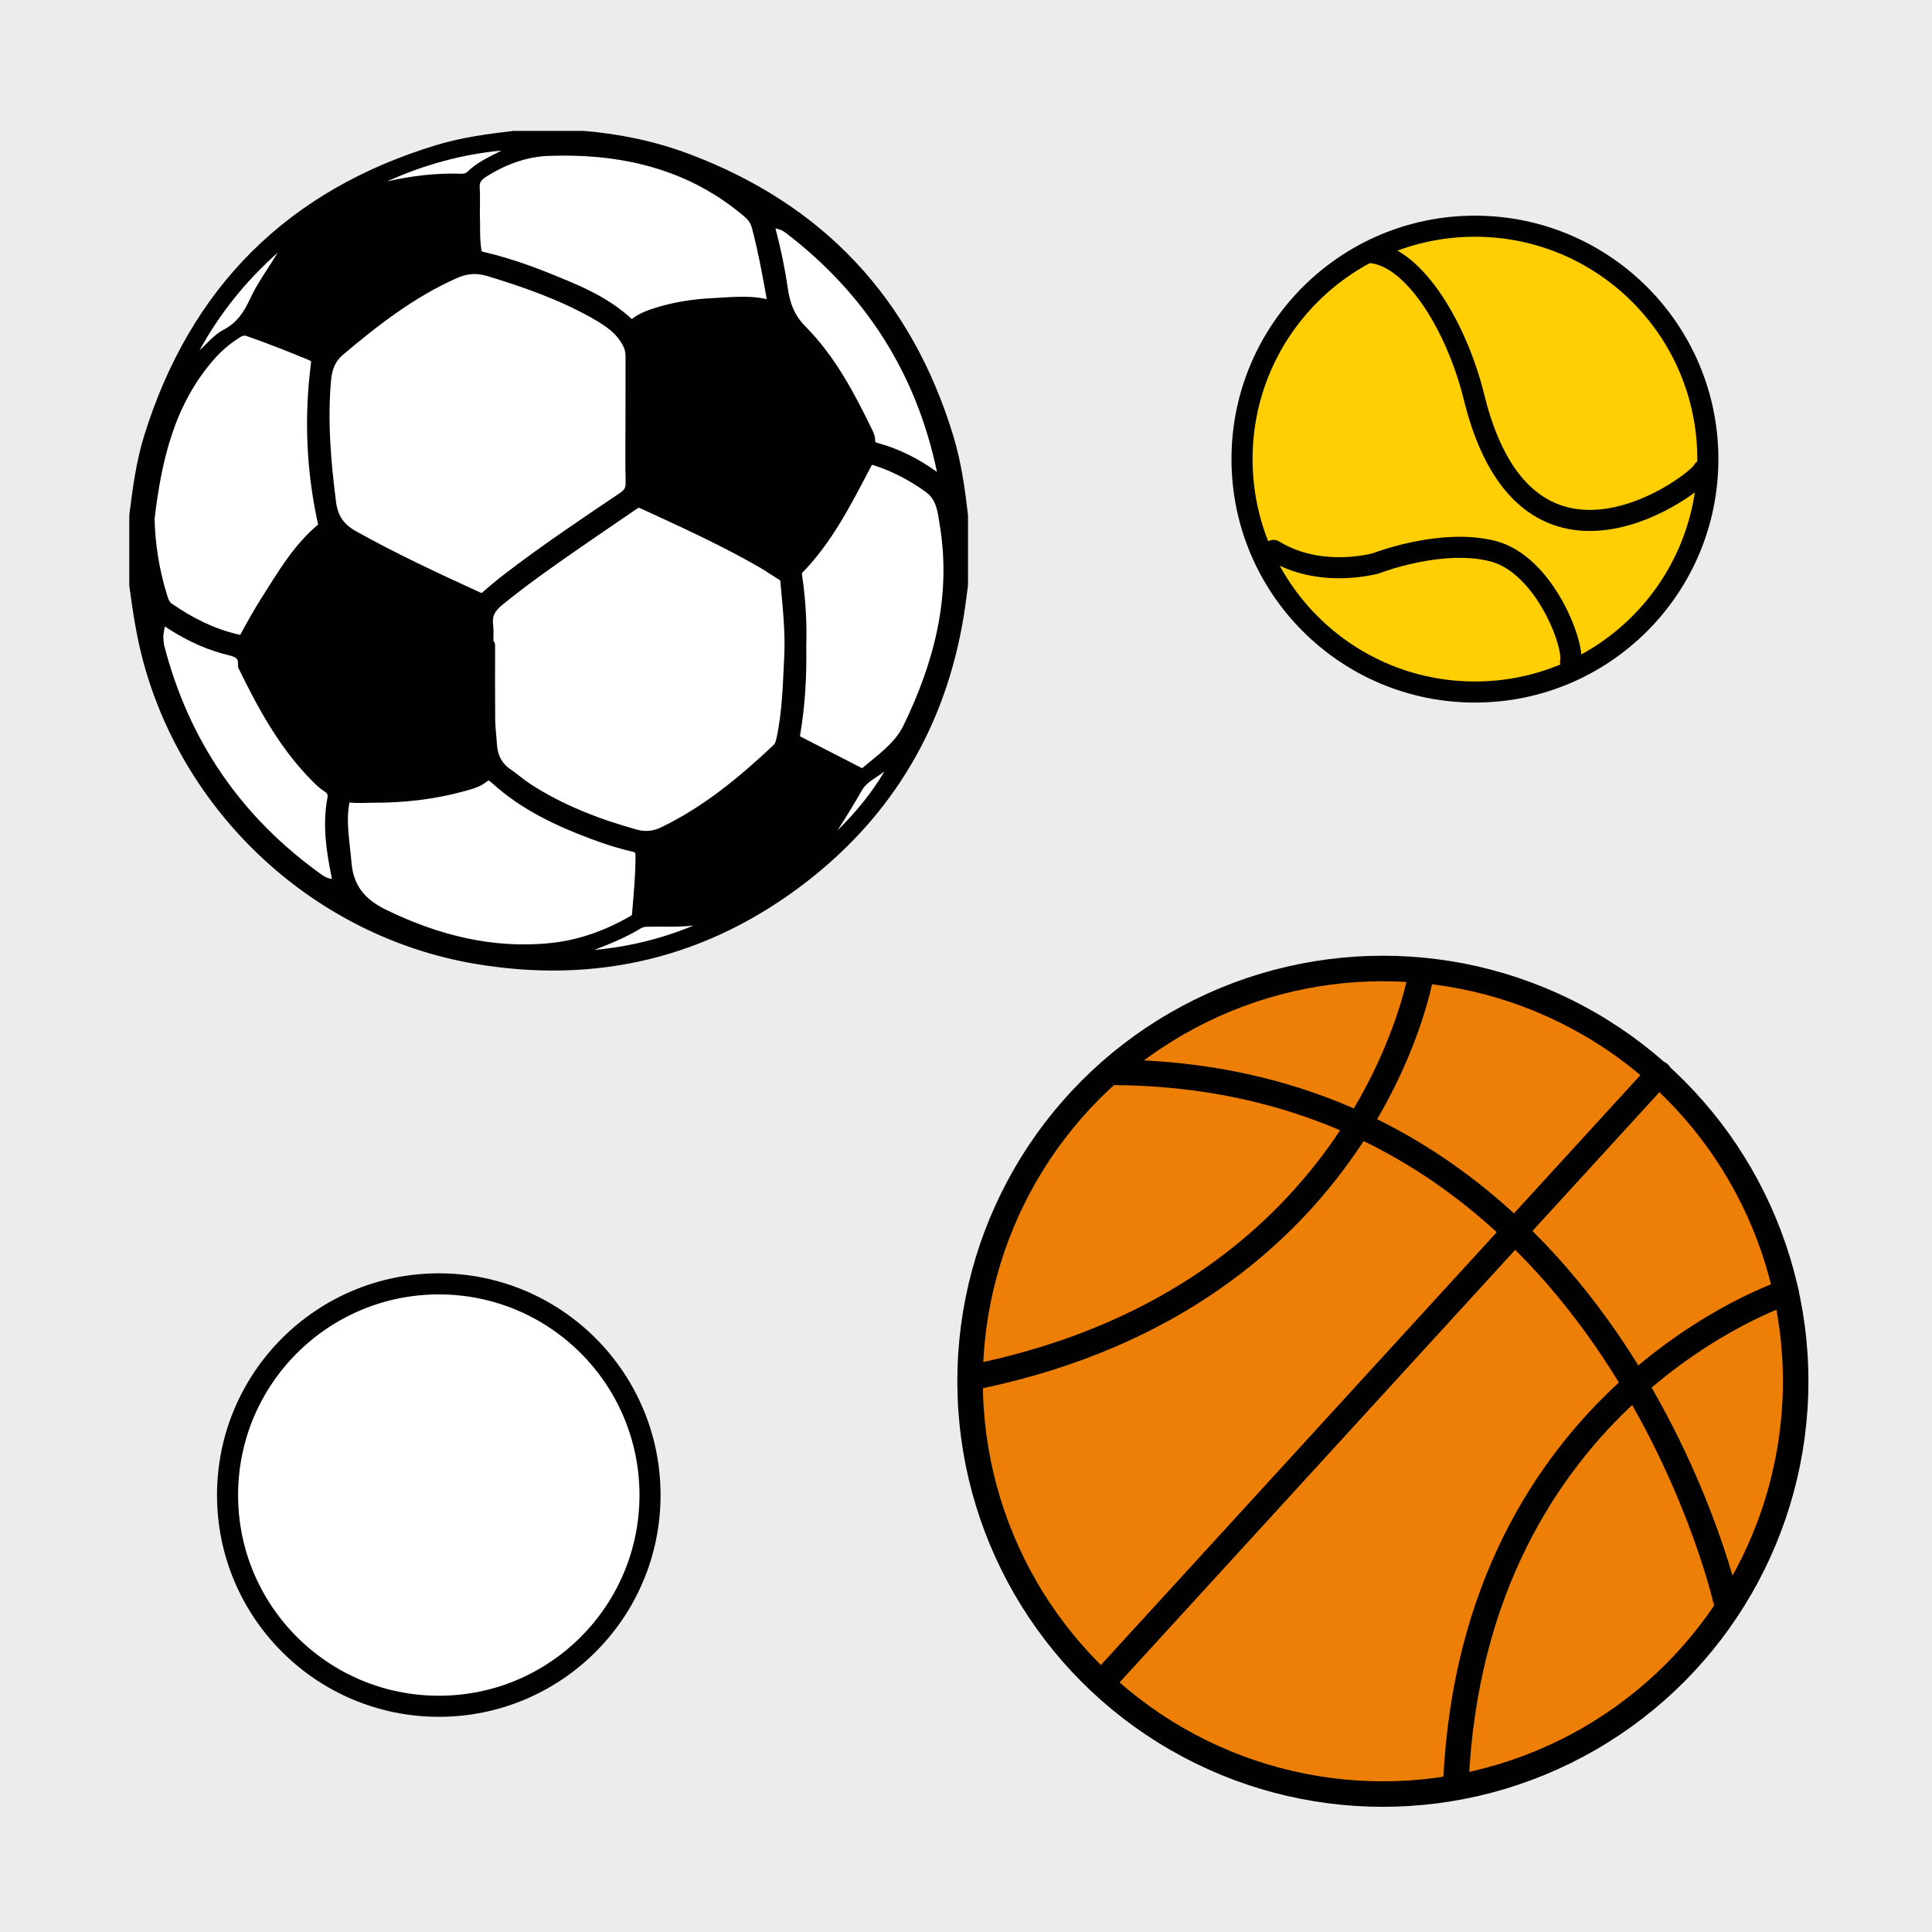 <?xml version="1.0" encoding="utf-8"?>
<!-- Generator: Adobe Illustrator 16.0.0, SVG Export Plug-In . SVG Version: 6.00 Build 0)  -->
<!DOCTYPE svg PUBLIC "-//W3C//DTD SVG 1.1//EN" "http://www.w3.org/Graphics/SVG/1.1/DTD/svg11.dtd">
<svg version="1.1" xmlns="http://www.w3.org/2000/svg" xmlns:xlink="http://www.w3.org/1999/xlink" x="0px" y="0px" width="220px"
	 height="220px" viewBox="0 0 220 220" enable-background="new 0 0 220 220" xml:space="preserve">
<g id="bg" display="none">
	<rect x="-445.836" y="-3681.787" display="inline" fill="#FFFFFF" width="3240.076" height="8444.104"/>
</g>
<g id="Layer_3" display="none">
</g>
<g id="Layer_1">
	<g>
		<defs>
			<rect id="SVGID_261_" y="-2700" width="220" height="220"/>
		</defs>
		<clipPath id="SVGID_2_">
			<use xlink:href="#SVGID_261_"  overflow="visible"/>
		</clipPath>
	</g>
	<g>
		<rect x="0" fill="#ECECEC" width="220" height="220"/>
		<g>
			
				<circle fill="#ED7E06" stroke="#000100" stroke-width="2.904" stroke-linecap="round" stroke-linejoin="round" stroke-miterlimit="10" cx="157.47" cy="157.288" r="47.006"/>
			
				<path fill="none" stroke="#000100" stroke-width="2.904" stroke-linecap="round" stroke-linejoin="round" stroke-miterlimit="10" d="
				M196.507,182.14c0,0-13.547-59.545-69.48-60.028"/>
			
				<line fill="none" stroke="#000100" stroke-width="2.904" stroke-linecap="round" stroke-linejoin="round" stroke-miterlimit="10" x1="188.921" y1="122.255" x2="125.612" y2="191.475"/>
			
				<path fill="none" stroke="#000100" stroke-width="2.904" stroke-linecap="round" stroke-linejoin="round" stroke-miterlimit="10" d="
				M161.769,111.163c0,0-6.133,36.237-50.289,45.529"/>
			
				<path fill="none" stroke="#000100" stroke-width="2.904" stroke-linecap="round" stroke-linejoin="round" stroke-miterlimit="10" d="
				M203.378,147.159c0,0-35.545,11.609-37.586,55.694"/>
		</g>
		<g>
			
				<circle fill="#FFCF04" stroke="#000100" stroke-width="2.4" stroke-linecap="round" stroke-linejoin="round" stroke-miterlimit="10" cx="167.953" cy="52.28" r="26.522"/>
			
				<path fill="#FFCF04" stroke="#000100" stroke-width="2.4" stroke-linecap="round" stroke-linejoin="round" stroke-miterlimit="10" d="
				M193.917,53.575c-0.445,1.338-19.807,16.059-25.965-7.941c-1.906-8.103-6.779-16.327-11.775-16.862"/>
			
				<path fill="#FFCF04" stroke="#000100" stroke-width="2.4" stroke-linecap="round" stroke-linejoin="round" stroke-miterlimit="10" d="
				M178.839,75.345c0.467-1.889-2.945-11.063-8.832-12.581c-5.891-1.517-13.311,1.376-13.311,1.376s-6.32,1.837-11.671-1.466"/>
		</g>
		
			<path fill="#FFFFFF" stroke="#000100" stroke-width="2.4" stroke-linecap="round" stroke-linejoin="round" stroke-miterlimit="10" d="
			M25.912,170.25c0-13.285,10.777-24.054,24.067-24.054c13.283,0,24.04,10.769,24.04,24.054c0,13.274-10.757,24.046-24.04,24.046
			C36.689,194.296,25.912,183.525,25.912,170.25z"/>
		<g>
			<g id="Layer_2_7_">
				<g>
					<g id="soccer_7_">
						
							<path fill="#000100" stroke="#000100" stroke-width="1.603" stroke-linecap="round" stroke-linejoin="round" stroke-miterlimit="10" d="
							M91.328,99.801c9.758-7.547,15.618-17.535,17.618-29.743c0.189-1.144,0.321-2.297,0.481-3.443v-7.92
							c-0.345-2.959-0.754-5.903-1.62-8.766c-4.676-15.431-14.56-26-29.653-31.659c-3.772-1.415-7.7-2.224-11.716-2.564h-7.921
							c-2.897,0.341-5.784,0.729-8.586,1.579C33.255,22.338,22.35,33.216,17.183,49.845c-0.894,2.882-1.283,5.871-1.659,8.854v7.916
							c0.38,2.89,0.817,5.768,1.583,8.593c4.709,17.29,19.297,30.67,36.954,33.724C67.789,111.299,80.304,108.325,91.328,99.801z
							 M72.269,95.234c-4.349-1.214-8.521-2.821-12.321-5.291c-0.79-0.513-1.494-1.149-2.272-1.679
							c-1.271-0.869-1.823-2.092-1.898-3.588c-0.049-0.908-0.186-1.814-0.193-2.721c-0.025-2.821-0.009-5.646-0.009-8.469h-0.209
							c0-0.785,0.077-1.579-0.019-2.355c-0.144-1.231,0.37-2.073,1.287-2.826c2.841-2.333,5.854-4.434,8.869-6.534
							c2.141-1.491,4.306-2.94,6.449-4.42c0.409-0.285,0.77-0.445,1.289-0.204c4.594,2.111,9.196,4.208,13.585,6.725
							c0.812,0.469,1.583,1.014,2.385,1.502c0.496,0.301,0.453,0.831,0.492,1.26c0.245,2.718,0.535,5.443,0.397,8.172
							c-0.157,3.127-0.222,6.269-0.882,9.355c-0.105,0.473-0.221,0.918-0.581,1.258c-3.921,3.695-8.044,7.106-12.938,9.479
							C74.573,95.447,73.496,95.576,72.269,95.234z M51.745,30.915c1.33-0.589,2.605-0.669,4.007-0.24
							c4.153,1.269,8.24,2.697,12.037,4.838c1.536,0.869,3.014,1.815,3.863,3.479c0.252,0.501,0.38,0.981,0.38,1.522
							c-0.003,2.454-0.003,4.901-0.003,7.355h-0.004c0,2.356-0.037,4.713,0.02,7.069c0.016,0.854-0.271,1.375-0.979,1.848
							c-4.456,3.002-8.921,5.992-13.186,9.268c-0.817,0.629-1.615,1.294-2.393,1.979c-0.357,0.317-0.676,0.368-1.106,0.177
							c-4.829-2.209-9.639-4.445-14.276-7.043c-1.619-0.91-2.404-2.128-2.634-3.907c-0.597-4.646-0.989-9.294-0.576-13.983
							c0.124-1.396,0.532-2.559,1.676-3.52C42.637,36.321,46.827,33.087,51.745,30.915z M107.836,59.856
							c1.306,8.205-0.698,15.832-4.244,23.13c-1.07,2.201-3.164,3.62-5.003,5.187c-0.28,0.24-0.584,0.121-0.878-0.027
							c-2.288-1.183-4.577-2.361-6.869-3.532c-0.454-0.231-0.608-0.548-0.517-1.069c0.558-3.255,0.745-6.542,0.685-10.076
							c0.09-2.498-0.08-5.219-0.477-7.925c-0.053-0.344-0.008-0.608,0.232-0.86c3.363-3.448,5.488-7.704,7.691-11.9
							c0.357-0.686,0.71-0.75,1.318-0.553c2.2,0.709,4.208,1.768,6.093,3.121C107.455,56.494,107.571,58.205,107.836,59.856z
							 M88.133,25.195c0.806,0.044,1.402,0.349,1.963,0.787c9.146,7.054,14.975,16.195,17.363,27.505
							c0.115,0.554,0.558,1.327,0,1.656c-0.48,0.28-0.89-0.517-1.336-0.829c-1.938-1.371-4.02-2.449-6.319-3.074
							c-0.577-0.156-0.954-0.396-0.942-1.07c0.004-0.269-0.117-0.558-0.236-0.806c-2.015-4.172-4.184-8.293-7.454-11.599
							c-1.455-1.467-2-3.015-2.273-4.902c-0.325-2.265-0.802-4.509-1.392-6.725C87.328,25.472,87.396,25.067,88.133,25.195z
							 M53.84,24.546c0-1.294,0.048-2.24-0.016-3.178c-0.06-0.918,0.376-1.459,1.094-1.912c2.304-1.463,4.854-2.408,7.523-2.505
							c8.424-0.301,16.264,1.486,22.878,7.126c0.553,0.473,0.896,0.994,1.085,1.699c0.753,2.854,1.271,5.751,1.788,8.654
							c0.069,0.376,0.102,0.732-0.493,0.558c-2.16-0.638-4.368-0.342-6.549-0.237c-2.088,0.104-4.177,0.417-6.196,1.042
							c-0.907,0.281-1.787,0.598-2.544,1.187c-0.305,0.232-0.573,0.353-0.906,0.035c-2.763-2.616-6.233-3.947-9.673-5.325
							c-2.271-0.911-4.601-1.669-6.984-2.232c-0.566-0.129-0.739-0.397-0.826-0.942C53.789,27.075,53.909,25.633,53.84,24.546z
							 M18.246,67.949c-0.893-2.897-1.383-5.855-1.443-8.93c0.799-6.758,2.285-13.268,6.938-18.601
							c0.934-1.071,2.011-1.981,3.231-2.73c0.464-0.289,0.905-0.34,1.427-0.161c2.4,0.843,4.765,1.772,7.113,2.75
							c0.674,0.281,0.767,0.669,0.682,1.311c-0.757,5.937-0.51,11.832,0.749,17.685c0.073,0.356,0.241,0.701-0.15,1.029
							c-2.738,2.267-4.485,5.31-6.354,8.249c-0.826,1.298-1.576,2.646-2.309,3.995c-0.257,0.465-0.51,0.625-1.042,0.509
							c-2.931-0.652-5.552-1.972-7.996-3.671C18.585,69.035,18.413,68.489,18.246,67.949z M37.344,100.814
							c-0.435-0.101-0.818-0.301-1.184-0.562c-9.282-6.637-15.37-15.475-18.232-26.524c-0.091-0.356-0.088-0.742-0.133-1.114
							c0-0.613,0.149-1.19,0.277-1.776c0.129-0.584,0.37-0.692,0.903-0.332c2.012,1.366,4.163,2.474,6.512,3.134
							c1.182,0.338,2.534,0.381,2.413,2.141c2.212,4.529,4.605,8.942,8.2,12.565c0.397,0.4,0.805,0.81,1.283,1.103
							c0.641,0.392,0.81,0.909,0.683,1.591c-0.543,2.897-0.116,5.748,0.46,8.585C38.781,100.883,38.586,101.107,37.344,100.814z
							 M43.612,104.317c-2.569-1.246-4.137-3.035-4.381-6.008c-0.188-2.282-0.653-4.533-0.268-6.838
							c0.1-0.613,0.229-0.97,0.986-0.882c0.806,0.093,1.634,0.02,2.447,0.02c3.5,0.016,6.954-0.368,10.334-1.307
							c0.754-0.208,1.547-0.409,2.163-0.897c0.709-0.569,1.118-0.337,1.724,0.212c3.175,2.87,6.975,4.67,10.938,6.152
							c1.531,0.578,3.085,1.075,4.679,1.443c0.685,0.16,0.919,0.533,0.929,1.193c0.02,2.262-0.222,4.51-0.394,6.763
							c-0.039,0.517-0.413,0.749-0.801,0.966c-2.882,1.627-5.969,2.726-9.243,3.054C55.976,108.871,49.66,107.255,43.612,104.317z"
							/>
						
							<path fill="#FFFFFF" stroke="#000100" stroke-width="1.603" stroke-linecap="round" stroke-linejoin="round" stroke-miterlimit="10" d="
							M43.612,104.317c-2.569-1.246-4.137-3.035-4.381-6.008c-0.188-2.282-0.653-4.533-0.268-6.838
							c0.1-0.613,0.229-0.97,0.986-0.882c0.806,0.093,1.634,0.02,2.447,0.02c3.5,0.016,6.954-0.368,10.334-1.307
							c0.754-0.208,1.547-0.409,2.163-0.897c0.709-0.569,1.118-0.337,1.724,0.212c3.175,2.87,6.975,4.67,10.938,6.152
							c1.531,0.578,3.085,1.075,4.679,1.443c0.685,0.16,0.919,0.533,0.929,1.193c0.02,2.262-0.222,4.51-0.394,6.763
							c-0.039,0.517-0.413,0.749-0.801,0.966c-2.882,1.627-5.969,2.726-9.243,3.054C55.976,108.871,49.66,107.255,43.612,104.317z"
							/>
						
							<path fill="#FFFFFF" stroke="#000100" stroke-width="1.603" stroke-linecap="round" stroke-linejoin="round" stroke-miterlimit="10" d="
							M37.344,100.814c-0.435-0.101-0.818-0.301-1.184-0.562c-9.282-6.637-15.37-15.475-18.232-26.524
							c-0.091-0.356-0.088-0.742-0.133-1.114c0-0.613,0.149-1.19,0.277-1.776c0.129-0.584,0.37-0.692,0.903-0.332
							c2.012,1.366,4.163,2.474,6.512,3.134c1.182,0.338,2.534,0.381,2.413,2.141c2.212,4.529,4.605,8.942,8.2,12.565
							c0.397,0.4,0.805,0.81,1.283,1.103c0.641,0.392,0.81,0.909,0.683,1.591c-0.543,2.897-0.116,5.748,0.46,8.585
							C38.781,100.883,38.586,101.107,37.344,100.814z"/>
						
							<path fill="#FFFFFF" stroke="#000100" stroke-width="1.603" stroke-linecap="round" stroke-linejoin="round" stroke-miterlimit="10" d="
							M27.087,73.055c-2.931-0.653-5.552-1.972-7.996-3.671c-0.506-0.349-0.678-0.895-0.846-1.436
							c-0.893-2.898-1.383-5.855-1.443-8.93c0.799-6.757,2.285-13.267,6.938-18.601c0.934-1.07,2.011-1.98,3.231-2.73
							c0.464-0.288,0.905-0.341,1.427-0.161c2.4,0.842,4.765,1.772,7.113,2.75c0.674,0.281,0.767,0.669,0.682,1.311
							c-0.757,5.936-0.51,11.831,0.749,17.683c0.073,0.357,0.241,0.702-0.15,1.03c-2.738,2.268-4.485,5.311-6.354,8.249
							c-0.826,1.299-1.576,2.645-2.309,3.996C27.873,73.011,27.62,73.171,27.087,73.055z"/>
						
							<path fill="#FFFFFF" stroke="#000100" stroke-width="1.603" stroke-linecap="round" stroke-linejoin="round" stroke-miterlimit="10" d="
							M72.269,95.234c-4.349-1.214-8.521-2.821-12.321-5.291c-0.79-0.513-1.494-1.149-2.272-1.679
							c-1.271-0.869-1.823-2.092-1.898-3.588c-0.049-0.908-0.186-1.814-0.193-2.721c-0.025-2.821-0.009-5.646-0.009-8.469h-0.209
							c0-0.785,0.077-1.579-0.019-2.355c-0.144-1.231,0.37-2.073,1.287-2.826c2.841-2.333,5.854-4.434,8.869-6.534
							c2.141-1.491,4.306-2.94,6.449-4.42c0.409-0.285,0.77-0.445,1.289-0.204c4.594,2.111,9.196,4.208,13.585,6.725
							c0.812,0.469,1.583,1.014,2.385,1.502c0.496,0.301,0.453,0.831,0.492,1.26c0.245,2.718,0.535,5.443,0.397,8.172
							c-0.157,3.127-0.222,6.269-0.882,9.355c-0.105,0.473-0.221,0.918-0.581,1.258c-3.921,3.695-8.044,7.106-12.938,9.479
							C74.573,95.447,73.496,95.576,72.269,95.234z"/>
						
							<path fill="#FFFFFF" stroke="#000100" stroke-width="1.603" stroke-linecap="round" stroke-linejoin="round" stroke-miterlimit="10" d="
							M97.711,88.146c-2.288-1.183-4.577-2.361-6.869-3.532c-0.454-0.231-0.608-0.548-0.517-1.069
							c0.558-3.255,0.745-6.542,0.685-10.076c0.09-2.498-0.08-5.219-0.477-7.925c-0.053-0.344-0.008-0.608,0.232-0.86
							c3.363-3.448,5.488-7.704,7.691-11.9c0.357-0.686,0.71-0.75,1.318-0.553c2.2,0.709,4.208,1.768,6.093,3.121
							c1.586,1.143,1.703,2.854,1.968,4.506c1.306,8.205-0.698,15.832-4.244,23.13c-1.07,2.2-3.164,3.62-5.003,5.187
							C98.309,88.413,98.005,88.294,97.711,88.146z"/>
						
							<path fill="#FFFFFF" stroke="#000100" stroke-width="1.603" stroke-linecap="round" stroke-linejoin="round" stroke-miterlimit="10" d="
							M106.124,54.313c-1.938-1.371-4.02-2.449-6.319-3.074c-0.577-0.156-0.954-0.396-0.942-1.069
							c0.004-0.269-0.117-0.558-0.236-0.807c-2.015-4.172-4.184-8.292-7.454-11.599c-1.455-1.467-2-3.014-2.273-4.902
							c-0.325-2.265-0.802-4.509-1.392-6.725c-0.179-0.666-0.11-1.07,0.627-0.943c0.806,0.044,1.402,0.349,1.963,0.787
							c9.146,7.054,14.975,16.195,17.363,27.505c0.115,0.554,0.558,1.327,0,1.656C106.979,55.424,106.57,54.626,106.124,54.313z"/>
						
							<path fill="#FFFFFF" stroke="#000100" stroke-width="1.603" stroke-linecap="round" stroke-linejoin="round" stroke-miterlimit="10" d="
							M71.504,37.015c-2.763-2.617-6.233-3.947-9.673-5.326c-2.271-0.91-4.601-1.668-6.985-2.232
							c-0.566-0.129-0.738-0.396-0.825-0.942c-0.233-1.438-0.112-2.882-0.182-3.968c0-1.295,0.049-2.24-0.015-3.178
							c-0.06-0.918,0.376-1.46,1.094-1.913c2.304-1.462,4.853-2.408,7.523-2.505c8.423-0.3,16.264,1.487,22.877,7.127
							c0.554,0.473,0.897,0.994,1.086,1.699c0.753,2.854,1.271,5.751,1.788,8.653c0.067,0.377,0.1,0.733-0.495,0.557
							c-2.159-0.636-4.367-0.341-6.547-0.236c-2.089,0.104-4.177,0.416-6.196,1.042c-0.907,0.28-1.788,0.597-2.546,1.187
							C72.103,37.212,71.837,37.331,71.504,37.015z"/>
						
							<path fill="#FFFFFF" stroke="#000100" stroke-width="1.603" stroke-linecap="round" stroke-linejoin="round" stroke-miterlimit="10" d="
							M54.381,68.21c-4.829-2.209-9.639-4.445-14.276-7.043c-1.619-0.91-2.404-2.128-2.634-3.907
							c-0.597-4.646-0.989-9.294-0.576-13.983c0.124-1.396,0.532-2.559,1.676-3.52c4.067-3.436,8.256-6.67,13.174-8.842
							c1.33-0.589,2.605-0.669,4.007-0.24c4.153,1.269,8.24,2.697,12.037,4.838c1.536,0.869,3.014,1.815,3.863,3.479
							c0.252,0.501,0.38,0.981,0.38,1.522c-0.003,2.454-0.003,4.901-0.003,7.355h-0.004c0,2.356-0.037,4.713,0.02,7.069
							c0.016,0.854-0.271,1.375-0.979,1.848c-4.456,3.002-8.921,5.992-13.186,9.268c-0.817,0.629-1.615,1.294-2.393,1.979
							C55.13,68.351,54.811,68.401,54.381,68.21z"/>
					</g>
					<path fill="#FFFFFF" d="M67.682,108.17c1.805-0.706,3.58-1.417,5.222-2.423c0.205-0.127,0.467-0.209,0.704-0.216
						c1.785-0.05,3.574,0.079,5.366-0.142C75.345,106.897,71.578,107.815,67.682,108.17z"/>
					<path fill="#FFFFFF" d="M95.362,94.563c0.981-1.506,1.906-3.033,2.797-4.586c0.557-0.969,1.683-1.434,2.557-2.137
						C99.237,90.334,97.415,92.539,95.362,94.563z"/>
					<path fill="#FFFFFF" d="M57.111,17.146c-1.368,0.7-2.772,1.319-3.885,2.413c-0.218,0.215-0.51,0.23-0.795,0.222
						c-2.819-0.086-5.597,0.246-8.346,0.874C48.238,18.78,52.566,17.569,57.111,17.146z"/>
					<path fill="#FFFFFF" d="M31.615,28.778c-1.043,1.749-2.272,3.386-3.128,5.229c-0.687,1.482-1.483,2.738-3.009,3.526
						c-1.066,0.552-1.855,1.542-2.757,2.358C25.04,35.664,28.018,31.976,31.615,28.778z"/>
				</g>
			</g>
		</g>
	</g>
</g>
</svg>
